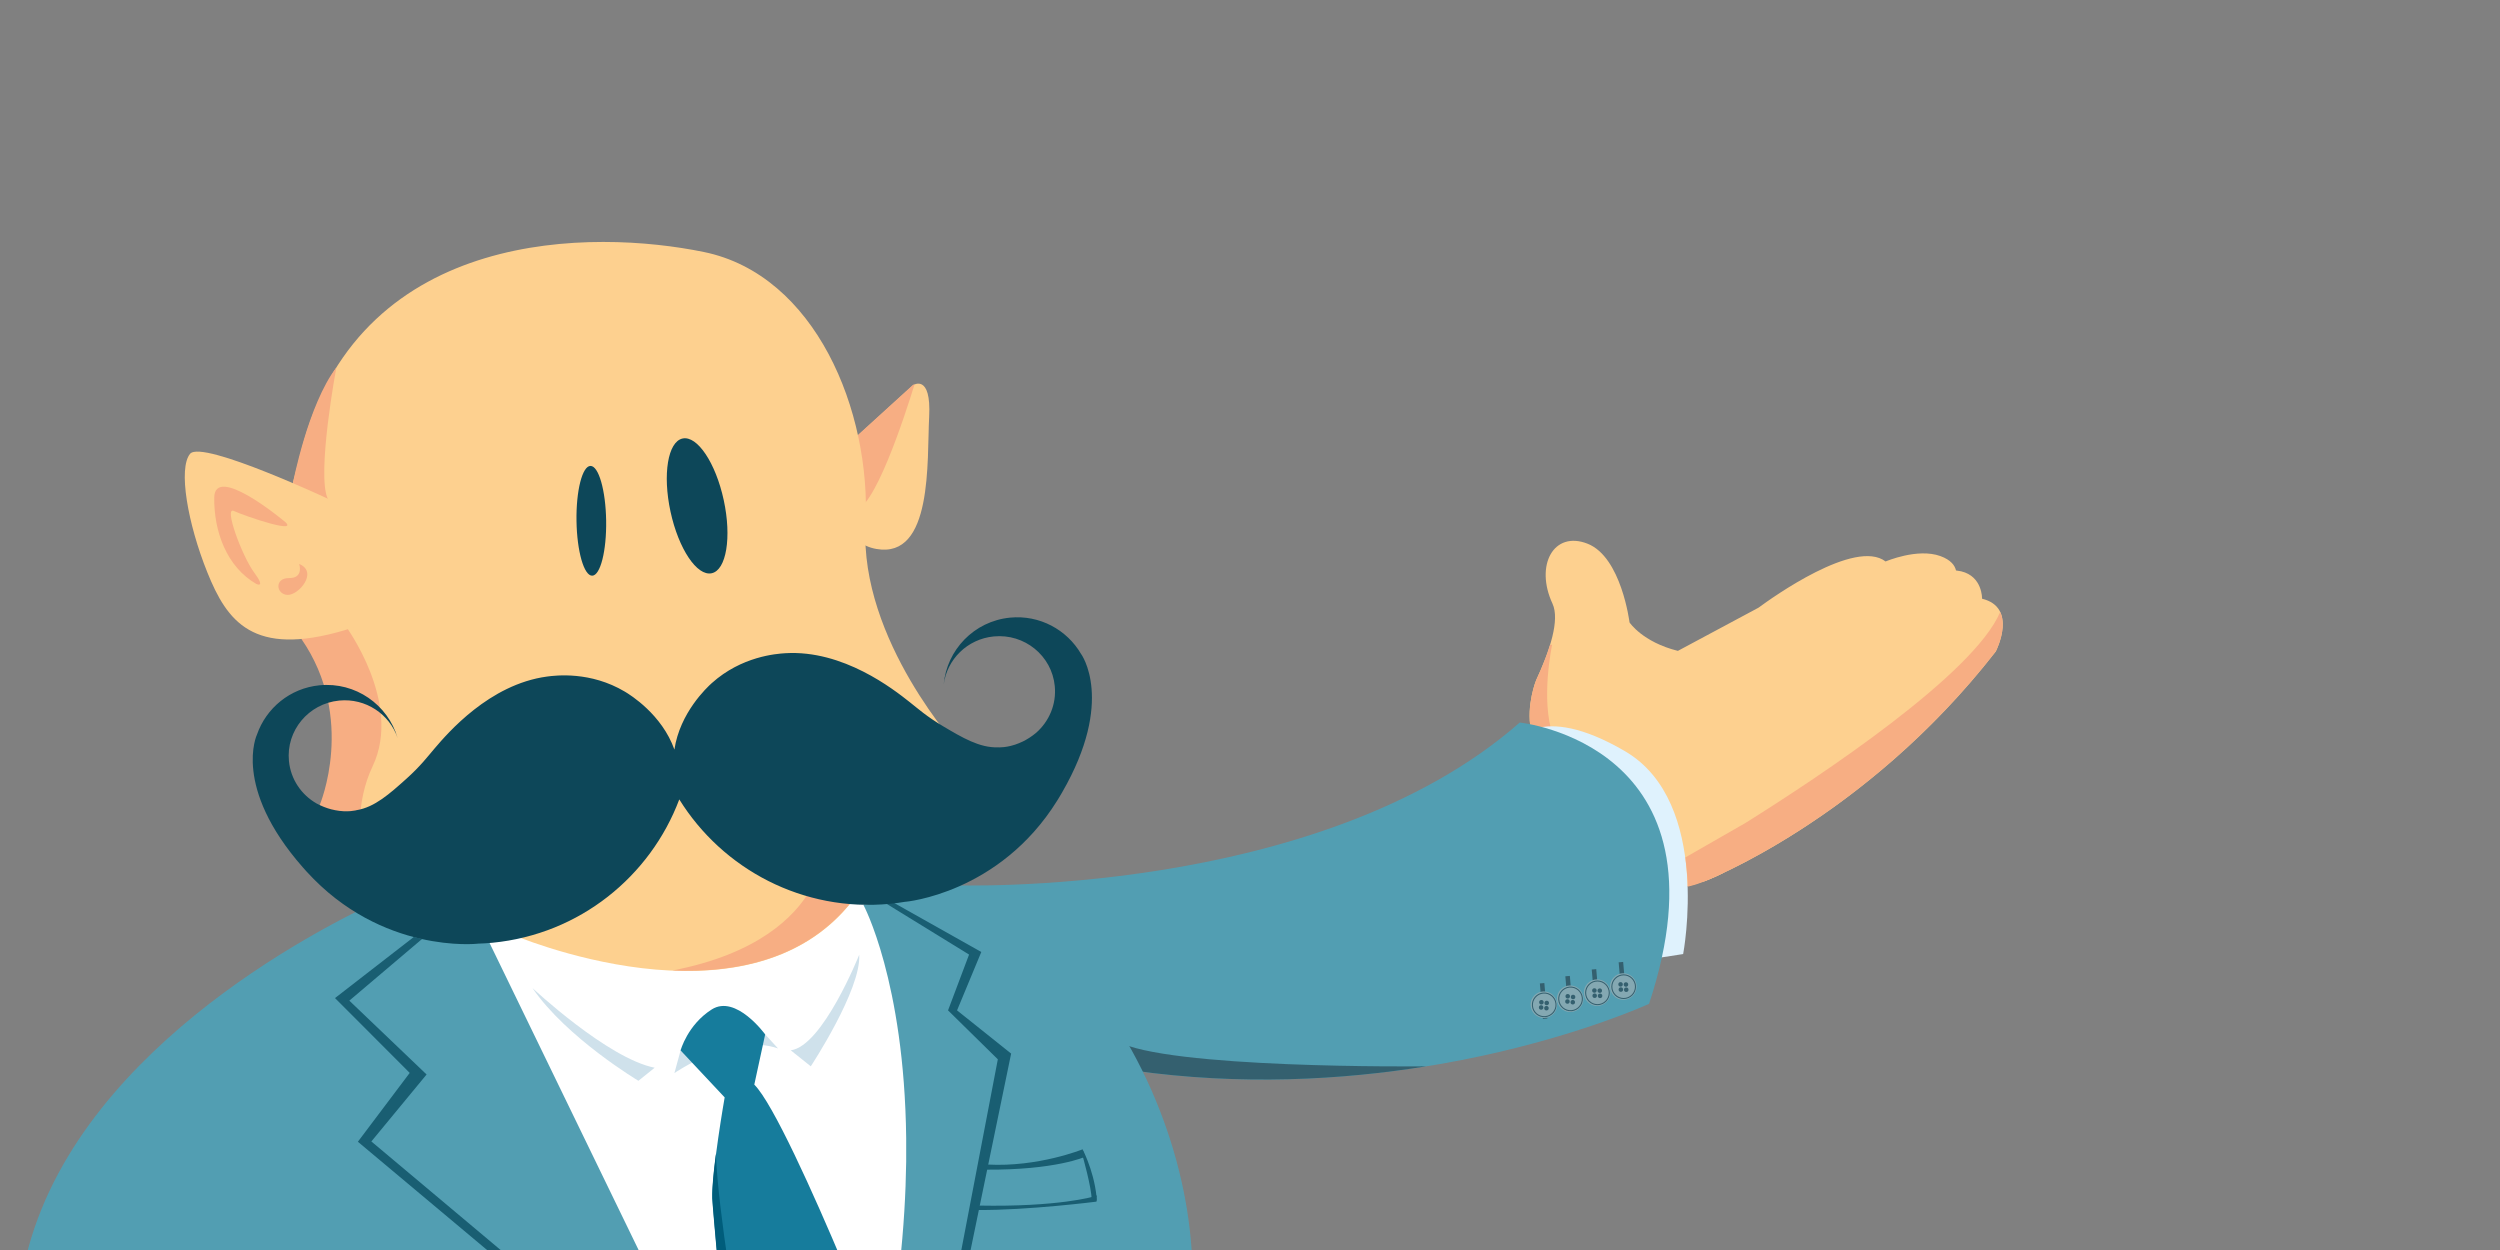 <?xml version="1.0" encoding="UTF-8" standalone="no"?>
<!-- Created with Inkscape (http://www.inkscape.org/) -->

<svg
   xmlns:dc="http://purl.org/dc/elements/1.1/"
   xmlns:cc="http://creativecommons.org/ns#"
   xmlns:rdf="http://www.w3.org/1999/02/22-rdf-syntax-ns#"
   xmlns:svg="http://www.w3.org/2000/svg"
   xmlns="http://www.w3.org/2000/svg"
   xmlns:sodipodi="http://sodipodi.sourceforge.net/DTD/sodipodi-0.dtd"
   xmlns:inkscape="http://www.inkscape.org/namespaces/inkscape"
   width="500"
   height="250"
   id="svg5553"
   version="1.1"
   inkscape:version="0.48.4 r9939"
   sodipodi:docname="welcome.svg">
  <rect width="100%" height="100%" fill="#808080" stroke="none"/>
  <defs
     id="defs5555" />
  <sodipodi:namedview
     id="base"
     pagecolor="#ffffff"
     bordercolor="#666666"
     borderopacity="1.0"
     inkscape:pageopacity="0.0"
     inkscape:pageshadow="2"
     inkscape:zoom="0.9899495"
     inkscape:cx="239.49503"
     inkscape:cy="90.52693"
     inkscape:document-units="px"
     inkscape:current-layer="layer1"
     showgrid="false"
     inkscape:window-width="1280"
     inkscape:window-height="748"
     inkscape:window-x="0"
     inkscape:window-y="0"
     inkscape:window-maximized="1" />
  <g
     inkscape:label="Layer 1"
     inkscape:groupmode="layer"
     id="layer1"
     transform="translate(0,-802.362)">
    <g
       id="g7845"
       transform="matrix(0.818,0,0,0.818,0.874,191.733)">
      <polygon
         transform="matrix(1.274,0,0,1.274,-768.025,501.813)"
         id="polygon15459"
         points="723.333,434.973 775.597,434.973 786.037,411.554 768.508,360.329 688.623,364.442 "
         style="fill:#ffffff" />
      <path
         id="path15461"
         d="m 483.542,892.875 c 0,0 0.141,-5.447 -5.107,-6.699 -0.41,-0.076 -0.823,-0.152 -1.263,-0.211 -0.28,-1.205 -1.227,-2.567 -3.792,-3.505 -5.614,-2.054 -13.421,1.31 -13.421,1.31 -7.446,-5.69 -27.759,8.851 -31.07,11.296 l -19.719,10.562 c -8.656,-2.157 -11.822,-6.957 -11.822,-6.957 0,0 -1.98,-15.991 -10.267,-19.248 -8.287,-3.257 -12.921,5.272 -8.571,14.651 1.828,3.942 -0.595,11.42 -4.016,18.765 l 0,0.006 c 0,0 -2.412,5.975 -1.274,12.038 l -2.265,1.213 c 0,0 49.289,-2.384 44.41,35.989 0,0 39.443,-15.05 71.531,-56.319 0.273,-0.54 5.333,-10.78 -3.355,-12.891 z"
         inkscape:connector-curvature="0"
         style="fill:#fdd08f" />
      <path
         id="path15463"
         d="m 378.429,904.111 c -0.172,0.015 -0.348,0.053 -0.525,0.098 -0.841,2.742 -2.041,5.694 -3.407,8.627 l 0,0.006 c 0,0 -2.412,5.975 -1.274,12.038 l -2.265,1.213 c 0,0 3.102,-0.149 7.671,0.232 -3.082,-8.849 -0.2,-22.214 -0.2,-22.214 z"
         inkscape:connector-curvature="0"
         style="fill:#f7ae83" />
      <path
         id="path15465"
         d="m 404.488,964.401 c 0,0 8.018,-0.594 15.218,-4.205 7.2,-3.611 -3.455,-30.516 -3.455,-30.516 l -30.344,-8.418 -9.711,4.108 6.908,24.645 21.384,14.386 z"
         inkscape:connector-curvature="0"
         style="fill:#fdd08f" />
      <path
         id="path15467"
         d="m 404.639,980.657 5.82,-0.902 c 0,0 7.089,-37.098 -14.17,-49.567 -21.259,-12.47 -27.243,-2.004 -27.243,-2.004 l 35.593,52.473 z"
         inkscape:connector-curvature="0"
         style="fill:#dff2fd" />
      <path
         id="path15469"
         d="m 232.009,962.937 c 0,0 89.267,3.389 138.494,-39.786 0,0 52.64,5.316 31.619,68.769 0,0 -63.803,29.539 -139.392,14.03 l -19.408,-30.574 -1.74,-4.391 -9.572,-8.048 z"
         inkscape:connector-curvature="0"
         style="fill:#529eb2" />
      <rect
         style="fill:#34606f"
         x="290.251"
         y="1015.671"
         transform="matrix(0.996,-0.085,0.085,0.996,0,0)"
         width="1.106"
         height="8.71"
         id="rect15473" />
      <rect
         style="fill:#34606f"
         x="296.612"
         y="1014.464"
         transform="matrix(0.996,-0.085,0.085,0.996,0,0)"
         width="1.106"
         height="8.71"
         id="rect15475" />
      <rect
         style="fill:#34606f"
         x="303.186"
         y="1013.359"
         transform="matrix(0.996,-0.085,0.085,0.996,0,0)"
         width="1.106"
         height="8.71"
         id="rect15477" />
      <rect
         style="fill:#34606f"
         x="309.898"
         y="1012.164"
         transform="matrix(0.996,-0.085,0.085,0.996,0,0)"
         width="1.106"
         height="8.71"
         id="rect15479" />
      <circle
         transform="matrix(1.274,0,0,1.274,-768.025,501.813)"
         id="circle15483"
         r="2.553"
         cy="384.875"
         cx="898.299"
         sodipodi:cx="898.29901"
         sodipodi:cy="384.875"
         sodipodi:rx="2.553"
         sodipodi:ry="2.553"
         style="fill:#84a8b2"
         d="m 900.852,384.875 c 0,1.41 -1.143,2.553 -2.553,2.553 -1.41,0 -2.553,-1.143 -2.553,-2.553 0,-1.41 1.143,-2.553 2.553,-2.553 1.41,0 2.553,1.143 2.553,2.553 z" />
      <path
         id="path15485"
         d="m 376.747,995.187 c -1.659,0.141 -3.124,-1.092 -3.265,-2.751 -0.141,-1.659 1.092,-3.124 2.751,-3.265 1.659,-0.141 3.124,1.092 3.265,2.751 0.141,1.659 -1.092,3.124 -2.751,3.265 z m -0.493,-5.763 c -1.519,0.13 -2.649,1.472 -2.519,2.989 0.13,1.517 1.472,2.649 2.99,2.519 1.519,-0.13 2.649,-1.472 2.519,-2.989 -0.13,-1.517 -1.472,-2.649 -2.99,-2.519 z"
         inkscape:connector-curvature="0"
         style="fill:#34606f" />
      <circle
         transform="matrix(1.274,0,0,1.274,-768.025,501.813)"
         id="circle15487"
         r="0.434"
         cy="385.402"
         cx="897.767"
         sodipodi:cx="897.76703"
         sodipodi:cy="385.40201"
         sodipodi:rx="0.43399999"
         sodipodi:ry="0.43399999"
         style="fill:#34606f"
         d="m 898.201,385.402 c 0,0.24 -0.194,0.434 -0.434,0.434 -0.24,0 -0.434,-0.194 -0.434,-0.434 0,-0.24 0.194,-0.434 0.434,-0.434 0.24,0 0.434,0.194 0.434,0.434 z" />
      <circle
         transform="matrix(1.274,0,0,1.274,-768.025,501.813)"
         id="circle15489"
         r="0.434"
         cy="384.401"
         cx="897.823"
         sodipodi:cx="897.823"
         sodipodi:cy="384.401"
         sodipodi:rx="0.43399999"
         sodipodi:ry="0.43399999"
         style="fill:#34606f"
         d="m 898.257,384.401 c 0,0.24 -0.194,0.434 -0.434,0.434 -0.24,0 -0.434,-0.194 -0.434,-0.434 0,-0.24 0.194,-0.434 0.434,-0.434 0.24,0 0.434,0.194 0.434,0.434 z" />
      <circle
         transform="matrix(1.274,0,0,1.274,-768.025,501.813)"
         id="circle15491"
         r="0.434"
         cy="385.543"
         cx="898.792"
         sodipodi:cx="898.79199"
         sodipodi:cy="385.543"
         sodipodi:rx="0.43399999"
         sodipodi:ry="0.43399999"
         style="fill:#34606f"
         d="m 899.226,385.543 c 0,0.24 -0.194,0.434 -0.434,0.434 -0.24,0 -0.434,-0.194 -0.434,-0.434 0,-0.24 0.194,-0.434 0.434,-0.434 0.24,0 0.434,0.194 0.434,0.434 z" />
      <circle
         transform="matrix(1.274,0,0,1.274,-768.025,501.813)"
         id="circle15493"
         r="0.434"
         cy="384.541"
         cx="898.848"
         sodipodi:cx="898.84802"
         sodipodi:cy="384.54099"
         sodipodi:rx="0.43399999"
         sodipodi:ry="0.43399999"
         style="fill:#34606f"
         d="m 899.282,384.541 c 0,0.24 -0.194,0.434 -0.434,0.434 -0.24,0 -0.434,-0.194 -0.434,-0.434 0,-0.24 0.194,-0.434 0.434,-0.434 0.24,0 0.434,0.194 0.434,0.434 z" />
      <circle
         transform="matrix(1.274,0,0,1.274,-768.025,501.813)"
         id="circle15497"
         r="2.553"
         cy="383.728"
         cx="903.352"
         sodipodi:cx="903.35199"
         sodipodi:cy="383.728"
         sodipodi:rx="2.553"
         sodipodi:ry="2.553"
         style="fill:#84a8b2"
         d="m 905.905,383.728 c 0,1.41 -1.143,2.553 -2.553,2.553 -1.41,0 -2.553,-1.143 -2.553,-2.553 0,-1.41 1.143,-2.553 2.553,-2.553 1.41,0 2.553,1.143 2.553,2.553 z" />
      <path
         id="path15499"
         d="m 383.185,993.725 c -1.659,0.141 -3.124,-1.092 -3.265,-2.751 -0.141,-1.659 1.092,-3.124 2.751,-3.265 1.659,-0.141 3.124,1.092 3.265,2.751 0.143,1.659 -1.091,3.123 -2.751,3.265 z m -0.492,-5.763 c -1.519,0.13 -2.649,1.472 -2.519,2.989 0.13,1.517 1.472,2.649 2.99,2.519 1.519,-0.13 2.649,-1.472 2.519,-2.989 -0.13,-1.517 -1.472,-2.649 -2.99,-2.519 z"
         inkscape:connector-curvature="0"
         style="fill:#34606f" />
      <circle
         transform="matrix(1.274,0,0,1.274,-768.025,501.813)"
         id="circle15501"
         r="0.434"
         cy="384.255"
         cx="902.82"
         sodipodi:cx="902.82001"
         sodipodi:cy="384.255"
         sodipodi:rx="0.43399999"
         sodipodi:ry="0.43399999"
         style="fill:#34606f"
         d="m 903.254,384.255 c 0,0.24 -0.194,0.434 -0.434,0.434 -0.24,0 -0.434,-0.194 -0.434,-0.434 0,-0.24 0.194,-0.434 0.434,-0.434 0.24,0 0.434,0.194 0.434,0.434 z" />
      <circle
         transform="matrix(1.274,0,0,1.274,-768.025,501.813)"
         id="circle15503"
         r="0.434"
         cy="383.253"
         cx="902.876"
         sodipodi:cx="902.87598"
         sodipodi:cy="383.25299"
         sodipodi:rx="0.43399999"
         sodipodi:ry="0.43399999"
         style="fill:#34606f"
         d="m 903.31,383.253 c 0,0.24 -0.194,0.434 -0.434,0.434 -0.24,0 -0.434,-0.194 -0.434,-0.434 0,-0.24 0.194,-0.434 0.434,-0.434 0.24,0 0.434,0.194 0.434,0.434 z" />
      <circle
         transform="matrix(1.274,0,0,1.274,-768.025,501.813)"
         id="circle15505"
         r="0.434"
         cy="384.396"
         cx="903.845"
         sodipodi:cx="903.84497"
         sodipodi:cy="384.396"
         sodipodi:rx="0.43399999"
         sodipodi:ry="0.43399999"
         style="fill:#34606f"
         d="m 904.279,384.396 c 0,0.24 -0.194,0.434 -0.434,0.434 -0.24,0 -0.434,-0.194 -0.434,-0.434 0,-0.24 0.194,-0.434 0.434,-0.434 0.24,0 0.434,0.194 0.434,0.434 z" />
      <circle
         transform="matrix(1.274,0,0,1.274,-768.025,501.813)"
         id="circle15507"
         r="0.434"
         cy="383.394"
         cx="903.901"
         sodipodi:cx="903.901"
         sodipodi:cy="383.39401"
         sodipodi:rx="0.43399999"
         sodipodi:ry="0.43399999"
         style="fill:#34606f"
         d="m 904.335,383.394 c 0,0.24 -0.194,0.434 -0.434,0.434 -0.24,0 -0.434,-0.194 -0.434,-0.434 0,-0.24 0.194,-0.434 0.434,-0.434 0.24,0 0.434,0.194 0.434,0.434 z" />
      <circle
         transform="matrix(1.274,0,0,1.274,-768.025,501.813)"
         id="circle15511"
         r="2.553"
         cy="382.564"
         cx="908.517"
         sodipodi:cx="908.51703"
         sodipodi:cy="382.564"
         sodipodi:rx="2.553"
         sodipodi:ry="2.553"
         style="fill:#84a8b2"
         d="m 911.07,382.564 c 0,1.41 -1.143,2.553 -2.553,2.553 -1.41,0 -2.553,-1.143 -2.553,-2.553 0,-1.41 1.143,-2.553 2.553,-2.553 1.41,0 2.553,1.143 2.553,2.553 z" />
      <path
         id="path15513"
         d="m 390.094,992.197 c -1.633,0.324 -3.225,-0.743 -3.548,-2.375 -0.324,-1.633 0.743,-3.225 2.376,-3.548 1.633,-0.324 3.225,0.743 3.548,2.375 0.324,1.632 -0.743,3.225 -2.376,3.548 z m -1.122,-5.674 c -1.496,0.296 -2.472,1.753 -2.175,3.248 0.297,1.494 1.753,2.47 3.249,2.175 1.496,-0.296 2.472,-1.753 2.175,-3.248 -0.297,-1.495 -1.753,-2.47 -3.249,-2.175 z"
         inkscape:connector-curvature="0"
         style="fill:#34606f" />
      <circle
         transform="matrix(1.274,0,0,1.274,-768.025,501.813)"
         id="circle15515"
         r="0.434"
         cy="383.146"
         cx="908.046"
         sodipodi:cx="908.04602"
         sodipodi:cy="383.146"
         sodipodi:rx="0.43399999"
         sodipodi:ry="0.43399999"
         style="fill:#34606f"
         d="m 908.48,383.146 c 0,0.24 -0.194,0.434 -0.434,0.434 -0.24,0 -0.434,-0.194 -0.434,-0.434 0,-0.24 0.194,-0.434 0.434,-0.434 0.24,0 0.434,0.194 0.434,0.434 z" />
      <circle
         transform="matrix(1.274,0,0,1.274,-768.025,501.813)"
         id="circle15517"
         r="0.434"
         cy="382.145"
         cx="907.992"
         sodipodi:cx="907.992"
         sodipodi:cy="382.14499"
         sodipodi:rx="0.43399999"
         sodipodi:ry="0.43399999"
         style="fill:#34606f"
         d="m 908.426,382.145 c 0,0.24 -0.194,0.434 -0.434,0.434 -0.24,0 -0.434,-0.194 -0.434,-0.434 0,-0.24 0.194,-0.434 0.434,-0.434 0.24,0 0.434,0.194 0.434,0.434 z" />
      <circle
         transform="matrix(1.274,0,0,1.274,-768.025,501.813)"
         id="circle15519"
         r="0.434"
         cy="383.174"
         cx="909.08"
         sodipodi:cx="909.08002"
         sodipodi:cy="383.17401"
         sodipodi:rx="0.43399999"
         sodipodi:ry="0.43399999"
         style="fill:#34606f"
         d="m 909.514,383.174 c 0,0.24 -0.194,0.434 -0.434,0.434 -0.24,0 -0.434,-0.194 -0.434,-0.434 0,-0.24 0.194,-0.434 0.434,-0.434 0.24,0 0.434,0.194 0.434,0.434 z" />
      <circle
         transform="matrix(1.274,0,0,1.274,-768.025,501.813)"
         id="circle15521"
         r="0.434"
         cy="382.172"
         cx="909.026"
         sodipodi:cx="909.026"
         sodipodi:cy="382.172"
         sodipodi:rx="0.43399999"
         sodipodi:ry="0.43399999"
         style="fill:#34606f"
         d="m 909.46,382.172 c 0,0.24 -0.194,0.434 -0.434,0.434 -0.24,0 -0.434,-0.194 -0.434,-0.434 0,-0.24 0.194,-0.434 0.434,-0.434 0.24,0 0.434,0.194 0.434,0.434 z" />
      <circle
         transform="matrix(1.274,0,0,1.274,-768.025,501.813)"
         id="circle15525"
         r="2.553"
         cy="381.387"
         cx="913.543"
         sodipodi:cx="913.54303"
         sodipodi:cy="381.38699"
         sodipodi:rx="2.553"
         sodipodi:ry="2.553"
         style="fill:#84a8b2"
         d="m 916.096,381.387 c 0,1.41 -1.143,2.553 -2.553,2.553 -1.41,0 -2.553,-1.143 -2.553,-2.553 0,-1.41 1.143,-2.553 2.553,-2.553 1.41,0 2.553,1.143 2.553,2.553 z" />
      <path
         id="path15527"
         d="m 396.498,990.696 c -1.633,0.324 -3.225,-0.743 -3.548,-2.375 -0.324,-1.633 0.743,-3.225 2.376,-3.548 1.633,-0.324 3.225,0.743 3.548,2.375 0.324,1.632 -0.743,3.226 -2.376,3.548 z m -1.122,-5.672 c -1.496,0.296 -2.472,1.753 -2.175,3.248 0.297,1.495 1.753,2.47 3.249,2.175 1.496,-0.296 2.472,-1.753 2.175,-3.248 -0.297,-1.495 -1.754,-2.472 -3.249,-2.175 z"
         inkscape:connector-curvature="0"
         style="fill:#34606f" />
      <circle
         transform="matrix(1.274,0,0,1.274,-768.025,501.813)"
         id="circle15529"
         r="0.434"
         cy="381.969"
         cx="913.072"
         sodipodi:cx="913.07202"
         sodipodi:cy="381.96899"
         sodipodi:rx="0.43399999"
         sodipodi:ry="0.43399999"
         style="fill:#34606f"
         d="m 913.506,381.969 c 0,0.24 -0.194,0.434 -0.434,0.434 -0.24,0 -0.434,-0.194 -0.434,-0.434 0,-0.24 0.194,-0.434 0.434,-0.434 0.24,0 0.434,0.194 0.434,0.434 z" />
      <circle
         transform="matrix(1.274,0,0,1.274,-768.025,501.813)"
         id="circle15531"
         r="0.434"
         cy="380.968"
         cx="913.018"
         sodipodi:cx="913.01801"
         sodipodi:cy="380.96799"
         sodipodi:rx="0.43399999"
         sodipodi:ry="0.43399999"
         style="fill:#34606f"
         d="m 913.452,380.968 c 0,0.24 -0.194,0.434 -0.434,0.434 -0.24,0 -0.434,-0.194 -0.434,-0.434 0,-0.24 0.194,-0.434 0.434,-0.434 0.24,0 0.434,0.194 0.434,0.434 z" />
      <circle
         transform="matrix(1.274,0,0,1.274,-768.025,501.813)"
         id="circle15533"
         r="0.434"
         cy="381.996"
         cx="914.106"
         sodipodi:cx="914.10602"
         sodipodi:cy="381.996"
         sodipodi:rx="0.43399999"
         sodipodi:ry="0.43399999"
         style="fill:#34606f"
         d="m 914.54,381.996 c 0,0.24 -0.194,0.434 -0.434,0.434 -0.24,0 -0.434,-0.194 -0.434,-0.434 0,-0.24 0.194,-0.434 0.434,-0.434 0.24,0 0.434,0.194 0.434,0.434 z" />
      <circle
         transform="matrix(1.274,0,0,1.274,-768.025,501.813)"
         id="circle15535"
         r="0.434"
         cy="380.995"
         cx="914.051"
         sodipodi:cx="914.05103"
         sodipodi:cy="380.995"
         sodipodi:rx="0.43399999"
         sodipodi:ry="0.43399999"
         style="fill:#34606f"
         d="m 914.485,380.995 c 0,0.24 -0.194,0.434 -0.434,0.434 -0.24,0 -0.434,-0.194 -0.434,-0.434 0,-0.24 0.194,-0.434 0.434,-0.434 0.24,0 0.434,0.194 0.434,0.434 z" />
      <path
         id="path15537"
         d="m 271.95,1001.013 3.891,7.195 c 26.66,3.781 51.379,2.289 71.764,-0.999 -1.799,0.018 -63.553,0.617 -75.656,-6.196 z"
         inkscape:connector-curvature="0"
         style="fill:#34606f" />
      <path
         id="path15539"
         d="m 487.967,896.13 c -6.411,15.197 -43.887,40.063 -62.255,51.561 l 0,0 -14.712,8.436 c 0,0 0.624,5.02 0.552,7.146 0,0 3.299,-0.571 9.328,-3.63 l 10e-4,-0.003 c 11.946,-5.705 41.179,-21.931 66.017,-53.876 0.196,-0.39 2.872,-5.842 1.069,-9.635 z"
         inkscape:connector-curvature="0"
         style="fill:#f7ae83" />
      <path
         id="path15541"
         d="m 175.976,1056.008 22.92,-7.788 c 0,0 0.446,0.124 0.262,0.547 l -22.053,7.242 h -1.129 z"
         inkscape:connector-curvature="0"
         style="fill:#2e3335" />
      <path
         id="path15543"
         d="m 201.21,1049.083 -9.297,3.249 c 0,0 -0.786,0.135 -0.516,0.674 0.269,0.539 1.1,0 1.1,0 l 9.414,-3.683 -0.701,-0.24 z"
         inkscape:connector-curvature="0"
         style="fill:#1d1b34" />
      <path
         id="path15545"
         d="m 165.336,1003.317 -1.51,5.535 c 0,0 14.241,-9.902 25.333,-6.018 l -3.146,-3.43 -20.629,3.751"
         inkscape:connector-curvature="0"
         style="fill:#cfe1eb" />
      <path
         id="path15547"
         d="m 123.772,974.835 c 0,0 31.546,-7.637 39.526,-36.052 0,0 14.069,23.58 44.194,27.808 -25.839,33.34 -83.721,8.243 -83.721,8.243 z"
         inkscape:connector-curvature="0"
         style="fill:#fdd08f" />
      <g
         transform="matrix(1.274,0,0,1.274,-768.025,501.813)"
         id="g15549">
        <path
           id="path15551"
           d="m 731.037,378.306 c -16.4,-0.685 -31.089,-7.045 -31.089,-7.045 0,0 24.76,-5.994 31.023,-28.296 0,0 8.482,14.212 26.493,19.961 -2.95,5.026 -9.97,12.217 -26.427,15.38 z"
           inkscape:connector-curvature="0"
           style="fill:none" />
        <path
           id="path15553"
           d="m 757.464,362.927 c 2.541,0.811 5.27,1.455 8.194,1.865 -8.749,11.289 -22.177,14.034 -34.62,13.514 16.456,-3.163 23.476,-10.354 26.426,-15.379 z"
           inkscape:connector-curvature="0"
           style="fill:#f7ae83" />
      </g>
      <path
         id="path15555"
         d="m 207.437,854.08 14.743,-13.416 c 0,0 4.494,-2.964 3.929,7.749 -0.564,10.711 0.962,34.766 -12.922,32.294 -13.884,-2.472 -5.75,-26.627 -5.75,-26.627 z"
         inkscape:connector-curvature="0"
         style="fill:#fdd08f" />
      <g
         transform="matrix(1.274,0,0,1.274,-768.025,501.813)"
         id="g15557">
        <path
           id="path15559"
           d="m 765.698,289.908 c 3.789,1.067 10.082,-18.426 11.833,-24.121 0.877,-0.331 3.094,-0.522 2.738,6.249 -0.443,8.407 0.755,27.287 -10.142,25.347 -4.425,-0.788 -6,-4.382 -6.311,-8.373 0.536,0.382 1.155,0.693 1.882,0.898 z"
           inkscape:connector-curvature="0"
           style="fill:none" />
        <path
           id="path15561"
           d="m 765.698,289.908 c -0.727,-0.205 -1.346,-0.516 -1.882,-0.898 -0.454,-5.838 1.797,-12.525 1.797,-12.525 l 11.571,-10.53 c 0,0 0.135,-0.088 0.347,-0.168 -1.751,5.695 -8.043,25.187 -11.833,24.121 z"
           inkscape:connector-curvature="0"
           style="fill:#f7ae83" />
      </g>
      <path
         id="path15563"
         d="m 68.636,871.902 4.421,-16.934 c 14.852,-52.847 70.93,-52.439 98.011,-46.855 27.082,5.584 40.944,38.604 39.485,66.855 -1.45,28.063 22.897,54.586 23.222,54.938 0.568,1.278 0.902,2 0.902,2 0,0 -49.337,9.012 -58.441,0.326 -9.106,-8.685 -54.419,24.594 -54.419,24.594 0,0 -7.922,-1.72 -18.027,-10.185 -6.904,5.391 -17.663,12.337 -22.551,9.303 -7.423,-4.607 -4.686,-7.208 -0.973,-20.42 1.903,-6.772 -0.192,-16.698 -2.686,-24.77 -1.956,-4.29 -3.653,-8.791 -5.031,-13.516 -0.042,-0.094 -0.071,-0.159 -0.071,-0.159 0,0 0.017,-0.02 0.02,-0.024 -2.25,-7.771 -3.635,-16.139 -3.86,-25.154 z"
         inkscape:connector-curvature="0"
         style="fill:#fdd08f" />
      <g
         id="g17625">
        <ellipse
           d="m 718.273,291.902 c 0,5.817 -1.274,10.533 -2.845,10.533 -1.571,0 -2.845,-4.716 -2.845,-10.533 0,-5.817 1.274,-10.533 2.845,-10.533 1.571,0 2.845,4.716 2.845,10.533 z"
           style="fill:#0d4759"
           sodipodi:ry="10.533"
           sodipodi:rx="2.845"
           sodipodi:cy="291.90201"
           sodipodi:cx="715.42798"
           transform="matrix(1.274,-0.02,0.02,1.274,-773.784,516.252)"
           cx="715.428"
           cy="291.902"
           rx="2.845"
           ry="10.533"
           id="ellipse15565" />
        <ellipse
           d="m 741.168,289.298 c 0,7.307 -2.34,13.23 -5.227,13.23 -2.887,0 -5.227,-5.923 -5.227,-13.23 0,-7.307 2.34,-13.23 5.227,-13.23 2.887,0 5.227,5.923 5.227,13.23 z"
           style="fill:#0d4759"
           sodipodi:ry="13.23"
           sodipodi:rx="5.2270002"
           sodipodi:cy="289.298"
           sodipodi:cx="735.94098"
           transform="matrix(1.245,-0.269,0.269,1.245,-824.69,707.969)"
           cx="735.941"
           cy="289.298"
           rx="5.227"
           ry="13.23"
           id="ellipse15567">
          <animate
             id="animate7826"
             repeatCount="indefinite"
             begin="0s"
             dur="0.5s"
             values="13;13;13;13;13;13;13;13;13;13;13;13;13;0.4;0.4;13;13;13;13;13;13;                   13;13;13;13;13;13;13;13;13;13;13;13;13;13;13;13;13;13;13;13;13;13;                   13;13;13;13;13;13;13;13;13;13;13;13;13;13;13;13;13;13;13;13;13;13;                   13;13;13;13;13;13;13;13;13;13;13;13;13;13;13;13;13;13;13;13;13;13;                   13;13;13;13;13;13;13;13;13;13;13;13;13;13;13;13;13;13;13;13;13;13;                   13;13;13;13;13;13;13;13;13;13;13;13;13;13;13;13;13;                   13;13;13;13;13;13;13;13;13;13;13;13;13;13;13;13;13;13;13;13;13;13;                   13;13;13;13;13;13;13;13;13;13;13;13;13;13;13;13;13;13;13;13;13;13;                   13;13;13;13;13;13;13;13;13;13;13;13;13;13;13;13;13;13;13;13;13;13;                   13;13;13;13;13;13;13;13;13;13;13;13;13;13;13;13;13;13;13;13;13;13;                   13;13;13;13;13;13;13;13;13;13;13;"
             attributeName="ry" />
        </ellipse>
      </g>
      <path
         id="path15569"
         d="m 81.165,836.35 c 0,0 -4.85,25.957 -2.116,32.051 2.734,6.094 -5.833,1.712 -8.51,-3.782 -0.001,0 3.724,-19.264 10.626,-28.27 z"
         inkscape:connector-curvature="0"
         style="fill:#f7ae83" />
      <path
         id="path15571"
         d="m 72.626,902.721 c 0,0 3.794,-9.065 7.566,-6.437 0,0 1.303,0.782 3.395,2.347 0.122,0.192 0.254,0.401 0.394,0.626 -0.403,0.104 -0.631,0.172 -0.631,0.172 0,0 14.074,18.891 6.703,34.381 -4.261,8.956 -3.477,18.806 -1.946,25.538 -1.723,-0.792 -3.248,-1.706 -4.439,-2.678 -9.068,-7.4 -6.57,-13.344 -6.57,-13.344 0,0 8.971,-21.149 -4.472,-40.605 z"
         inkscape:connector-curvature="0"
         style="fill:#f7ae83" />
      <path
         id="path15573"
         d="m 80.48,869.067 c 0,0 -32.131,-15.16 -35.072,-11.622 -2.942,3.538 -0.614,17 4.225,29.012 4.839,12.011 11.174,20.678 33.412,14.165 22.237,-6.513 -2.565,-31.555 -2.565,-31.555 z"
         inkscape:connector-curvature="0"
         style="fill:#fdd08f" />
      <path
         id="path15575"
         d="m 67.804,873.422 c 0,0 -16.405,-13.545 -16.493,-5.244 -0.088,8.301 3.06,16.924 10.295,21.091 0,0 2.413,1.162 -0.526,-2.79 -2.939,-3.952 -7.512,-16.273 -4.966,-15.057 2.546,1.215 17.682,6.374 11.691,2 z"
         inkscape:connector-curvature="0"
         style="fill:#f7ae83" />
      <path
         id="path15577"
         d="m 72.074,884.369 c 0,0 1.215,3.492 -2.47,3.46 -3.686,-0.032 -3.136,4.015 -0.378,4.114 2.757,0.101 7.585,-5.602 2.849,-7.574 z"
         inkscape:connector-curvature="0"
         style="fill:#f7ae83" />
      <path
         id="path15579"
         d="m 290.527,1055.915 c -0.02,-0.064 -0.047,-0.141 -0.07,-0.209 -0.369,-11.875 -2.91,-24.684 -7.852,-37.46 -10.939,-28.273 -30.662,-48.823 -50.369,-55.232 -0.052,-0.031 -0.103,-0.064 -0.155,-0.093 -0.022,0.005 -0.048,0.011 -0.07,0.018 -3.864,-1.236 -7.726,-1.937 -11.52,-2.032 v 4.682 c -5.194,1.143 -10.023,2.149 -10.458,2.137 0,0 10.002,18.546 10.458,56.988 v 5.838 c -0.103,7.75 -0.59,16.229 -1.604,25.459 h 1.604 64.098 5.884 c -0.001,-0.031 -0.004,-0.062 -0.005,-0.093 l 0.06,0 z"
         inkscape:connector-curvature="0"
         style="fill:#529eb2" />
      <path
         id="path15581"
         d="m 129.116,988.065 c 0,0 18.423,17.232 29.881,19.481 l -3.971,3.197 c 0,0 -17.576,-10.487 -25.91,-22.678 z"
         inkscape:connector-curvature="0"
         style="fill:#cfe1eb" />
      <path
         id="path15583"
         d="m 192.264,1003.289 4.899,3.919 c 0,0 12.363,-18.755 11.85,-27.292 -0.001,0 -8.912,22.392 -16.749,23.373 z"
         inkscape:connector-curvature="0"
         style="fill:#cfe1eb" />
      <polygon
         transform="matrix(1.274,0,0,1.274,-768.025,501.813)"
         id="polygon15585"
         points="785.925,434.973 787.655,434.973 796.058,394.254 785.678,385.961 790.332,374.756 773.325,365.189 772.07,365.457 787.984,375.25 783.948,385.961 793.504,395.353 "
         style="fill:#195e72" />
      <path
         id="path15587"
         d="m 264.245,1029.321 -0.629,-1.819 c 0,0 -10.882,4.399 -23.242,3.718 l -0.177,0.894 -0.373,0.355 c 17.214,0.14 24.422,-3.148 24.422,-3.148 z"
         inkscape:connector-curvature="0"
         style="fill:#195e72" />
      <path
         id="path15589"
         d="m 267.044,1039.153 c -0.357,-3.495 -1.317,-6.586 -2.133,-8.708 l -0.004,-0.015 -0.008,-0.015 c -0.697,-1.813 -1.284,-2.913 -1.284,-2.913 v 0.98 c 0.076,0.136 0.152,0.297 0.227,0.461 l -0.227,0.125 c 0,0 2.186,7.662 2.213,10.628 l 0.813,-0.297 -0.01,-0.107 0.413,-0.139 z"
         inkscape:connector-curvature="0"
         style="fill:#195e72" />
      <path
         id="path15591"
         d="m 266.994,1038.7 c -0.133,0.15 -0.359,0.293 -0.666,0.429 l -0.018,-0.082 c 0,0 -8.608,2.589 -28.166,2.204 v 0.382 c -0.083,0 -0.14,0 -0.14,0 v 0.7 c 12.106,0.104 28.991,-2.039 28.991,-2.039 0.274,-0.497 0,-1.598 0,-1.598 z"
         inkscape:connector-curvature="0"
         style="fill:#195e72" />
      <path
         id="path15593"
         d="m 156.957,1056.008 -39.146,-80.642 c -4.543,0.345 -7.967,-2.684 -13.071,-3.523 -5.851,-0.962 -7.042,-3.525 -11.65,-5.696 l -0.013,0.772 -0.268,-0.772 c -16.789,7.67 -77.108,38.494 -87.994,89.806 H 91.673 l -0.001,0.057 h 65.286 z"
         inkscape:connector-curvature="0"
         style="fill:#529eb2" />
      <polygon
         transform="matrix(1.274,0,0,1.274,-768.025,501.813)"
         id="polygon15595"
         points="699.089,434.973 701.685,434.973 673.275,411.116 683.875,398.264 669.046,384.093 683,372.261 681.414,371.878 666.299,383.599 680.635,397.962 670.689,411.171 "
         style="fill:#195e72" />
      <path
         id="path15597"
         d="M 72.902,958.474 C 55.704,938.858 61.752,926.111 61.752,926.111 l 0.001,0.004 c 2.237,-6.458 8.059,-11.364 15.307,-12.073 8.791,-0.861 16.722,4.736 19.097,12.922 -1.956,-5.867 -7.814,-9.821 -14.294,-9.186 -7.513,0.736 -13.014,7.358 -12.285,14.79 0.44,4.489 3.057,8.238 6.712,10.349 1.282,0.697 2.509,1.158 3.635,1.454 0.275,0.066 0.552,0.133 0.832,0.181 l -0.004,0.01 c 3.193,0.649 5.394,0.008 5.394,0.008 4.389,-0.721 8.052,-4.002 12.168,-7.692 3.418,-3.065 5.192,-5.428 6.867,-7.387 3.213,-3.76 13.392,-15.67 27.473,-17.581 2.199,-0.298 10.641,-1.319 19.046,3.681 1.353,0.805 9.059,5.579 12.123,14.17 1.339,-9.023 7.972,-15.201 9.143,-16.254 7.275,-6.536 15.754,-7.173 17.97,-7.307 14.184,-0.859 26.481,8.85 30.363,11.915 2.025,1.598 4.222,3.571 8.171,5.914 4.752,2.822 8.982,5.328 13.428,5.184 0,0 2.283,0.201 5.29,-1.055 l -0.006,-0.01 c 0.266,-0.103 0.524,-0.22 0.781,-0.339 1.047,-0.508 2.161,-1.199 3.283,-2.132 3.176,-2.779 5.016,-6.965 4.575,-11.454 -0.728,-7.432 -7.409,-12.861 -14.922,-12.124 -6.48,0.634 -11.459,5.649 -12.239,11.785 0.742,-8.492 7.436,-15.521 16.227,-16.382 7.248,-0.71 13.911,2.971 17.358,8.873 l 10e-4,-0.003 c 0,0 8.404,11.327 -4.648,33.897 -0.02,0.034 -0.04,0.069 -0.06,0.103 -0.228,0.392 -0.461,0.787 -0.702,1.187 -0.134,0.222 -0.27,0.438 -0.406,0.657 -0.003,0.005 -0.006,0.01 -0.009,0.015 -14.174,22.793 -37.14,24.749 -37.14,24.749 l 0.017,-0.015 c -1.213,0.203 -2.437,0.376 -3.68,0.498 -21.346,2.091 -41.013,-8.447 -51.603,-25.521 -7.075,18.804 -24.322,32.959 -45.67,35.05 -1.242,0.122 -2.477,0.189 -3.706,0.226 l 0.019,0.011 c 0,0 -23.359,2.593 -41.774,-17.65 -0.317,-0.349 -0.626,-0.694 -0.928,-1.038 -0.018,-0.024 -0.037,-0.047 -0.057,-0.069 z"
         inkscape:connector-curvature="0"
         style="fill:#0d4759" />
      <path
         id="path15599"
         d="m 173.117,1039.469 c 0.04,1.203 0.675,8.278 1.407,16.539 h 30.771 c -7.59,-18.044 -17.41,-39.823 -21.937,-44.333 l 2.656,-12.272 c 0,0 -7.15,-9.869 -13.071,-6.102 -5.921,3.767 -7.606,10.014 -7.606,10.014 l 10.775,11.486 c -0.001,0 -3.201,18.31 -2.994,24.668 z"
         inkscape:connector-curvature="0"
         style="fill:#167c9c" />
      <path
         id="path15601"
         d="m 174.482,1056.008 h 2.549 c -1.438,-9.655 -2.78,-20.164 -3.069,-27.369 v 0 c -0.547,4.229 -0.966,8.401 -0.887,10.83 0.04,1.203 0.675,8.279 1.407,16.539 z"
         inkscape:connector-curvature="0"
         style="fill:#005d7b" />
    </g>
  </g>
</svg>
